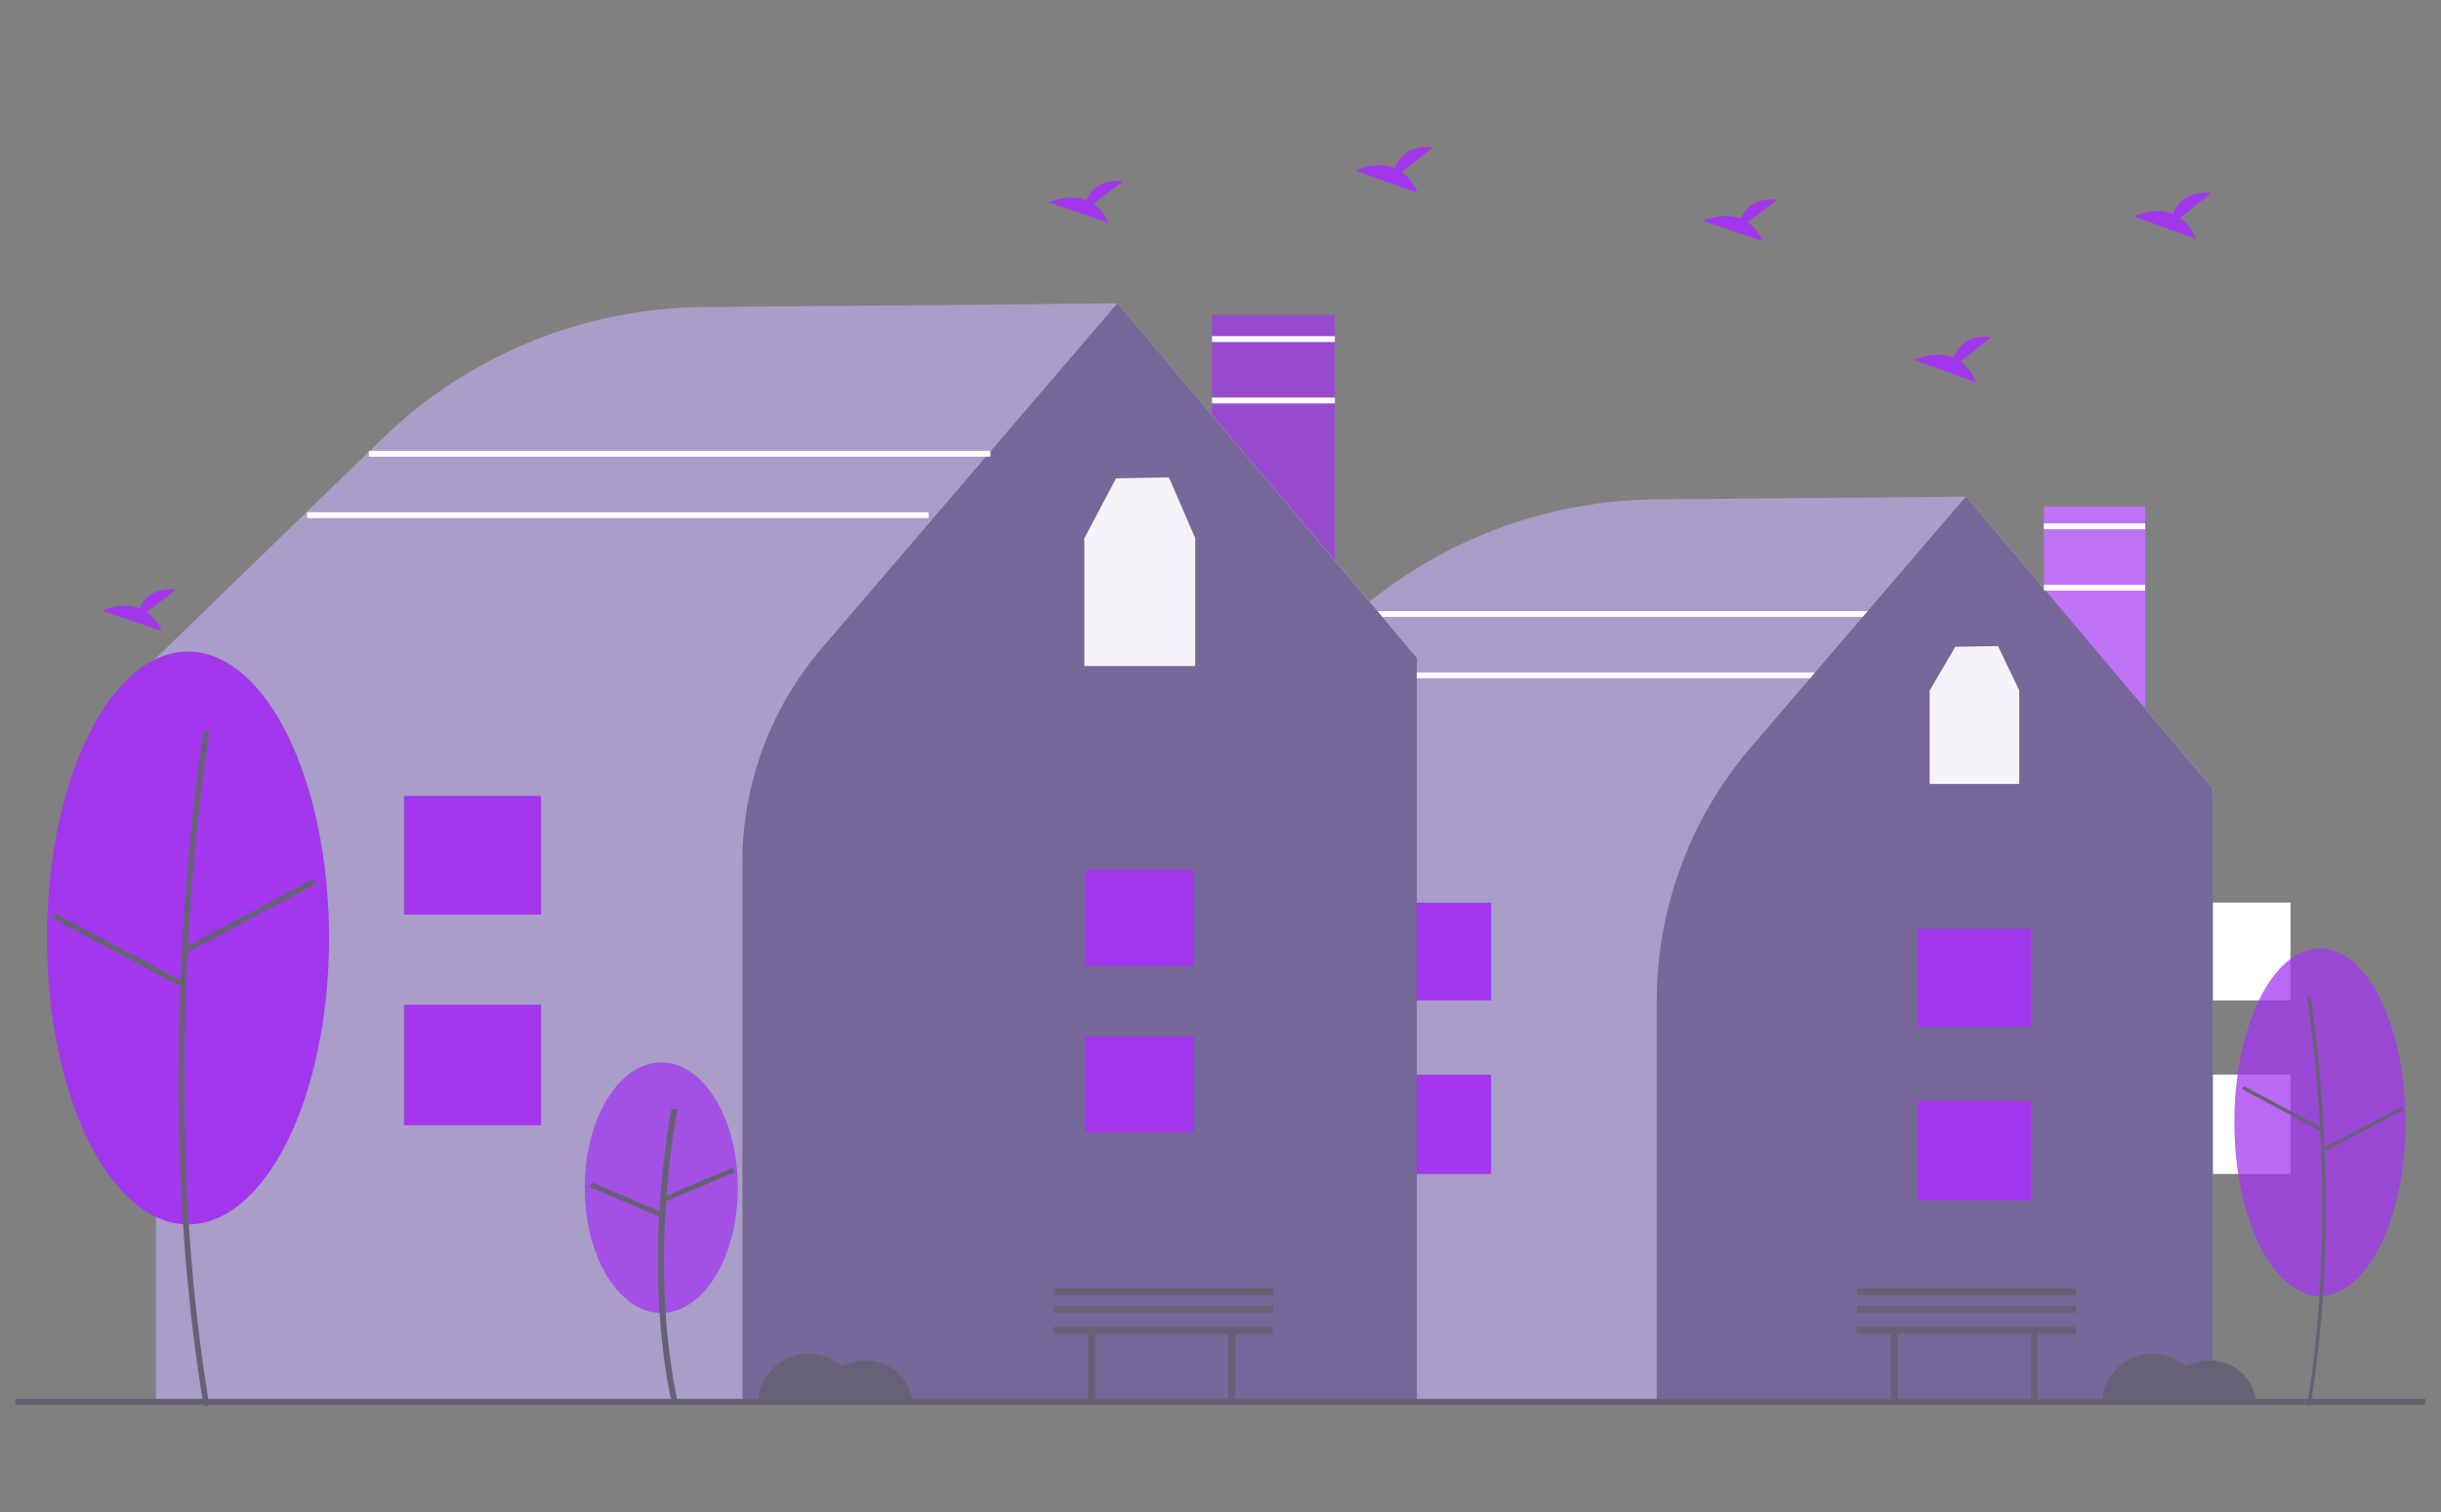 <svg width="526" height="326" viewBox="0 0 526 326" fill="none" xmlns="http://www.w3.org/2000/svg">
<rect x="0" y="0" width="526" height="326" fill="#808080" stroke="none"/>
<path d="M476.842 302.508H252.902V171.7L251.873 171.041L288.223 135.798C306.597 117.921 331.216 107.829 356.908 107.64L423.731 107.032L423.827 107.146L476.998 170.113L476.841 171.856L476.842 302.508Z" fill="#A89EC7"/>
<path d="M429.012 131.715H295.08V132.976H429.012V131.715ZM415.711 144.954H281.779V146.215H415.711V144.954ZM493.565 231.633H469.219V253.053H493.565V231.633ZM493.565 194.558H469.219V215.638H493.565V194.558Z" fill="white"/>
<path d="M462.257 109.153H440.426V184.365H462.257V109.153Z" fill="#BE73F4"/>
<path d="M476.844 302.507H357.002V215.822C357.015 195.762 364.196 176.366 377.25 161.134L423.641 106.994L476.844 170.042V302.507Z" fill="#766899"/>
<path d="M437.611 237.317H413.266V258.738H437.611V237.317ZM437.611 200.241H413.266V221.322H437.611V200.241ZM321.322 231.633H296.977V253.053H321.322V231.633ZM321.322 194.558H296.977V215.638H321.322V194.558Z" fill="#A237EE"/>
<path d="M287.652 67.891H261.16V159.179H287.652V67.891Z" fill="#A237EE" fill-opacity="0.7"/>
<path d="M305.291 302.507H33.62V143.774L32.412 143L32.697 142.723L82.318 94.611C100.858 76.571 125.701 66.386 151.627 66.196L240.86 65.385L240.956 65.499L305.475 141.903L305.29 143.991L305.291 302.508V302.507Z" fill="#A89EC7"/>
<path d="M305.291 302.506H159.967V185.952C159.973 169.001 166.043 152.607 177.089 139.707L240.782 65.375L305.291 141.818V302.506Z" fill="#44336B" fill-opacity="0.5"/>
<path d="M257.321 223.45H233.821V244.127H257.321V223.45ZM257.321 187.515H233.821V208.191H257.321V187.515ZM116.596 216.551H87.047V242.55H116.596V216.551ZM116.596 171.55H87.047V197.136H116.596V171.55Z" fill="#A237EE"/>
<path d="M522.643 301.529H3.309V302.79H522.643V301.529Z" fill="#666276"/>
<path d="M142.5 283C151.613 283 159 270.912 159 256C159 241.088 151.613 229 142.5 229C133.387 229 126 241.088 126 256C126 270.912 133.387 283 142.5 283Z" fill="#A237EE" fill-opacity="0.75"/>
<path d="M144.728 302.433C138.096 270.818 144.662 239.314 144.728 239L146.019 239.173C145.952 239.486 139.424 270.823 146.019 302.262L144.728 302.433Z" fill="#666276"/>
<path d="M157.776 251.716L142.801 258.08L143.418 258.997L158.393 252.633L157.776 251.716ZM127.617 254.904L127 255.82L141.972 262.188L142.59 261.271L127.617 254.904Z" fill="#666276"/>
<path d="M40.513 263.909C57.298 263.909 70.905 236.271 70.905 202.179C70.905 168.087 57.298 140.449 40.513 140.449C23.728 140.449 10.121 168.087 10.121 202.179C10.121 236.271 23.728 263.909 40.513 263.909Z" fill="#A237EE"/>
<path d="M43.901 303.125C31.745 230.522 43.778 158.183 43.901 157.461L45.111 157.665C44.988 158.386 32.99 230.53 45.111 302.925L43.901 303.125Z" fill="#666276"/>
<path d="M67.549 189.418L40.066 204.052L40.645 205.13L68.129 190.496L67.549 189.418ZM11.64 196.752L11.06 197.83L38.541 212.471L39.12 211.394L11.64 196.752Z" fill="#666276"/>
<path d="M422.463 77.932L429.125 72.627C423.95 72.06 421.823 74.868 420.955 77.092C416.912 75.421 412.51 77.611 412.51 77.611L425.839 82.428C425.166 80.638 423.995 79.078 422.465 77.931L422.463 77.932ZM302.07 37.079L308.732 31.774C303.557 31.207 301.43 34.015 300.562 36.239C296.519 34.568 292.117 36.758 292.117 36.758L305.446 41.575C304.773 39.787 303.602 38.228 302.07 37.079Z" fill="#A237EE"/>
<path d="M469.753 46.956L476.415 41.652C471.239 41.085 469.112 43.893 468.245 46.117C464.201 44.446 459.799 46.636 459.799 46.636L473.129 51.453C472.455 49.663 471.284 48.102 469.754 46.955L469.753 46.956Z" fill="#A237EE"/>
<path d="M31.585 131.901L38 127.067C33.016 126.551 30.968 129.11 30.133 131.137C26.239 129.614 22 131.61 22 131.61L34.836 136C34.187 134.368 33.06 132.946 31.586 131.901L31.585 131.901Z" fill="#A237EE"/>
<path d="M235.585 43.901L242 39.067C237.016 38.551 234.968 41.11 234.133 43.137C230.239 41.614 226 43.61 226 43.61L238.836 48C238.187 46.368 237.06 44.946 235.586 43.901L235.585 43.901Z" fill="#A237EE"/>
<path d="M376.585 47.901L383 43.067C378.016 42.551 375.968 45.11 375.133 47.137C371.239 45.614 367 47.61 367 47.61L379.836 52C379.187 50.368 378.06 48.946 376.586 47.901L376.585 47.901Z" fill="#A237EE"/>
<path d="M186.548 293.215C184.777 293.215 183.037 293.68 181.503 294.563C179.943 293.161 178.012 292.24 175.941 291.911C173.868 291.582 171.745 291.859 169.826 292.708C167.909 293.556 166.28 294.941 165.137 296.694C163.994 298.447 163.387 300.491 163.389 302.581H196.644C196.461 300.036 195.318 297.655 193.447 295.921C191.571 294.182 189.107 293.216 186.549 293.215H186.548ZM476.136 293.215C474.365 293.215 472.625 293.68 471.091 294.563C469.531 293.161 467.6 292.24 465.529 291.911C463.456 291.582 461.333 291.859 459.415 292.708C457.498 293.555 455.869 294.94 454.725 296.694C453.583 298.446 452.975 300.491 452.978 302.581H486.232C486.049 300.036 484.907 297.655 483.035 295.92C481.162 294.182 478.697 293.216 476.136 293.215ZM274.315 285.988H227.077V287.505H234.444V301.915H235.967V287.505H264.661V301.915H266.185V287.505H274.314L274.315 285.988ZM274.407 281.45H227.17V282.967H274.407V281.45ZM274.408 277.658H227.17V279.175H274.408V277.658Z" fill="#666276"/>
<path d="M499.918 279.33C510.103 279.33 518.36 262.56 518.36 241.873C518.36 221.186 510.103 204.417 499.918 204.417C489.733 204.417 481.477 221.187 481.477 241.873C481.477 262.559 489.733 279.33 499.918 279.33Z" fill="#A237EE" fill-opacity="0.75"/>
<path d="M497.864 303.125C505.24 259.071 497.938 215.179 497.864 214.737L497.129 214.863C497.203 215.3 504.484 259.076 497.129 303.004L497.864 303.125Z" fill="#666276"/>
<path d="M483.512 234.124L483.16 234.778L499.84 243.664L500.192 243.01L483.512 234.124ZM517.446 238.578L500.765 247.464L501.117 248.118L517.798 239.233L517.446 238.578ZM447.283 285.988H400.045V287.505H407.412V301.915H408.936V287.505H437.63V301.915H439.154V287.505H447.282L447.283 285.988ZM447.376 281.45H400.138V282.967H447.376V281.45ZM447.376 277.658H400.138V279.175H447.376V277.658Z" fill="#666276"/>
<path d="M257.568 116.019L251.889 102.902L240.488 103.105L233.572 116.181L233.711 116.356H233.661V143.556H257.553V116.356L257.568 116.019ZM435.133 148.85L430.543 139.263L421.33 139.411L415.741 148.969L415.854 149.096H415.814V168.978H435.121V149.096L435.133 148.85Z" fill="#F5F4F8"/>
<path d="M213.412 97.174H79.48V98.435H213.412V97.174ZM200.112 110.413H66.18V111.674H200.113V110.413H200.112ZM462.258 112.803H440.427V114.064H462.258V112.803ZM462.258 126.042H440.427V127.303H462.258V126.042ZM287.654 72.455H261.162V73.716H287.654V72.455ZM287.654 85.694H261.162V86.955H287.654V85.694Z" fill="white"/>
</svg>
